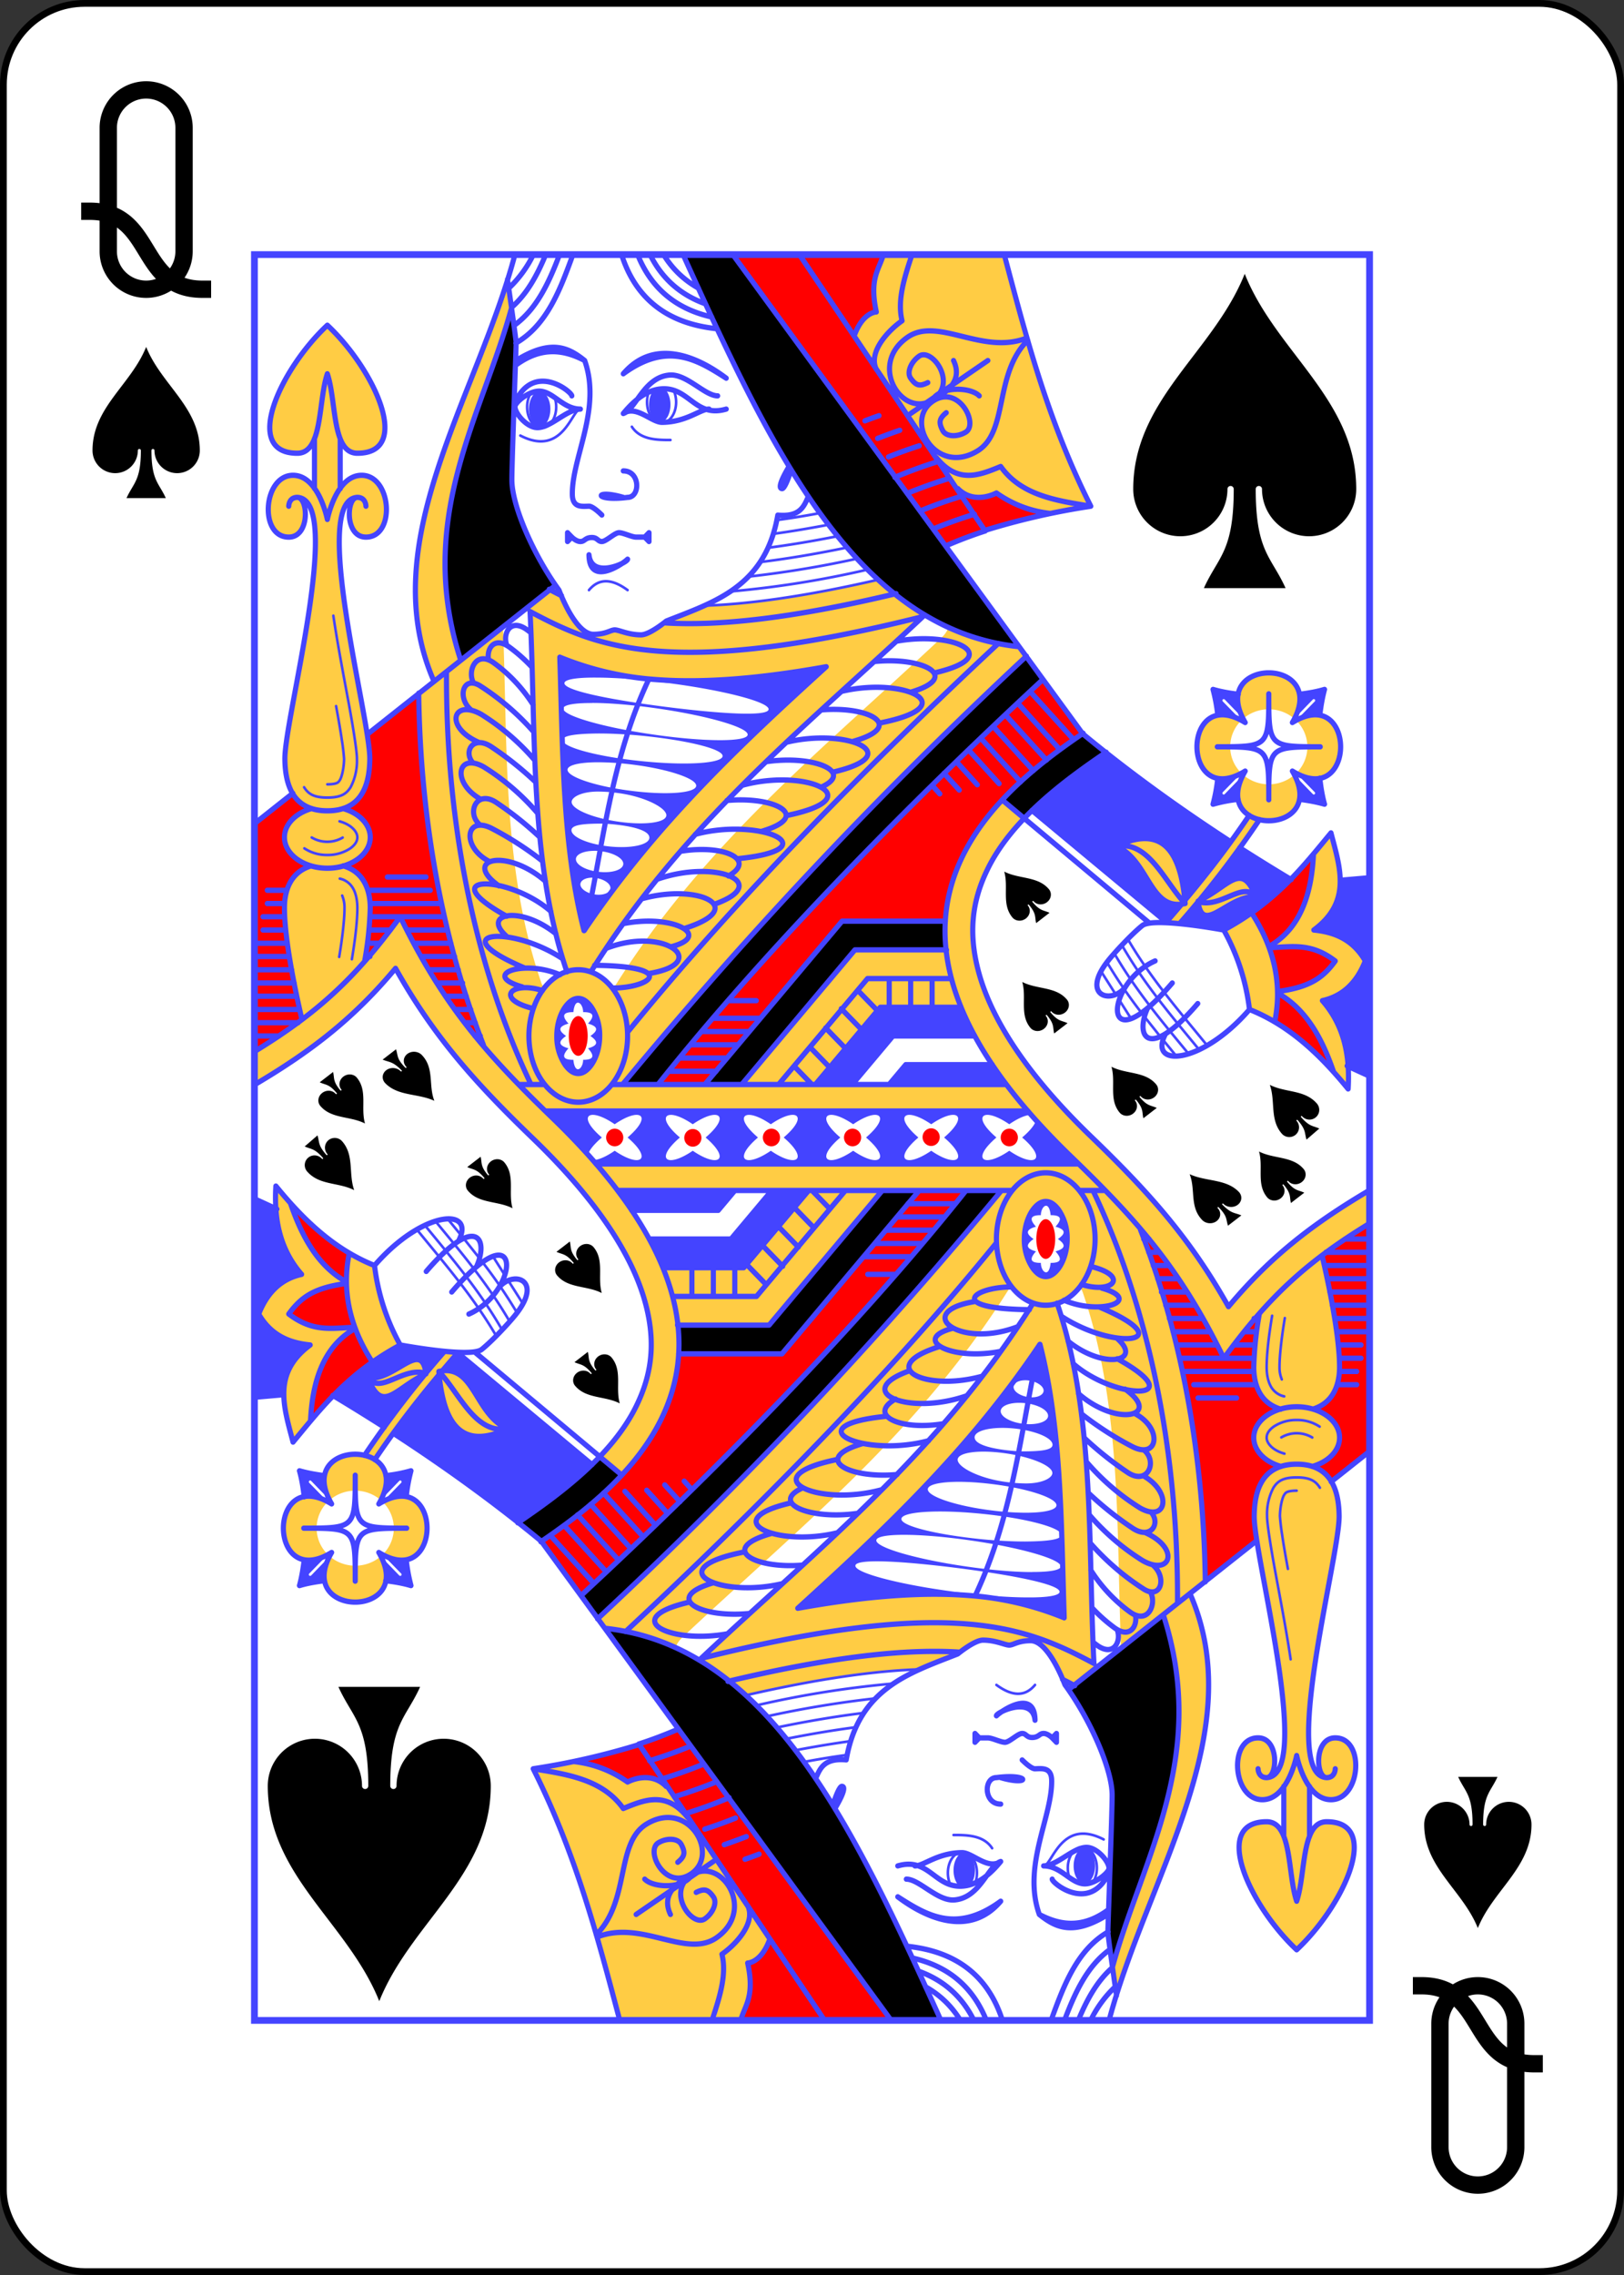 <svg xmlns="http://www.w3.org/2000/svg" xmlns:xlink="http://www.w3.org/1999/xlink" width="240" height="336" class="card" preserveAspectRatio="none" viewBox="-120 -168 240 336"><rect x="-120" y="-168" width="240" height="336" fill="#333333" stroke="none"/><defs><symbol id="h" preserveAspectRatio="xMinYMid" viewBox="-500 -500 1000 1000"><path fill="none" stroke="#000" stroke-linecap="square" stroke-miterlimit="1.5" stroke-width="80" d="M-260 100c300 0 220 360 520 360M-175 0v-285a175 175 0 0 1 350 0v570a175 175 0 0 1-350 0Z"/></symbol><symbol id="a" preserveAspectRatio="xMinYMid" viewBox="-600 -600 1200 1200"><path d="M0-500c100 250 355 400 355 685a150 150 0 0 1-300 0 10 10 0 0 0-20 0c0 200 50 215 95 315h-260c45-100 95-115 95-315a10 10 0 0 0-20 0 150 150 0 0 1-300 0c0-285 255-435 355-685Z"/></symbol><symbol id="g" preserveAspectRatio="none" viewBox="0 0 1300 2000"><path fill="none" stroke="#44F" stroke-linecap="round" stroke-linejoin="round" stroke-width="3" d="m986.6 811.2 17.5 26.8m3.6 5.5 14.3 21.9m-28.5-64.5a569.9 569.9 0 0 0 40.7 58m3.6 4.5 18.4 22.5m3.6 4.2 14.8 17.6m-72.3-116.4c25.6 42.9 56.3 78 86.5 113.7m-77.5-122.8c26.6 45 58.7 81.2 90.2 118.6m-83.3-125.4c27.2 45.1 60 81.6 91.8 119.6M92 409c5.3 34.5 12.4 70 18 99.6 5.6 29.7 9.6 54.9 9.5 62.5a62.7 62.7 0 0 1-7.4 32.2c-4.7 7.2-10.8 11.7-27.1 11.7s-22.4-4.5-27.1-11.7m37.3-91.9c2.8 14.7 5.2 28.3 6.8 39a237 237 0 0 1 2.5 20.6c-.1 11.4-3 21.3-4.8 24-1.6 2.4-2 2.7-3.4 3.4-1.3.6-4.5 1.6-11.3 1.6m14.2 41.9C113.5 645.8 120 654 120 660c0 3.9-2.1 8.2-8.2 12.5A48 48 0 0 1 85 680a48 48 0 0 1-26.8-7.5m41.3 34.3a23.3 23.3 0 0 1 16 12c3 5.5 4.5 13.2 4.5 21.2 0 15.2-2.7 36.8-6.4 58.1m-10.7-137.8a36.3 36.3 0 0 1-36.1-.1m35.5 65.8a34 34 0 0 1 2.7 14c0 13.4-2.6 34.7-6.2 55.5m628-427.2c-87 19.4-152.1 27.7-202 29.3m190.8-41a1187.6 1187.6 0 0 1-161.4 25M703 344.3a1251 1251 0 0 1-127.7 20.5m115.5-33c-38.3 7.7-72 13-101.5 16.5m90.8-29.4c-30 5.8-57 10.1-81.5 13.2m71.6-26.3c-23.3 4.3-44.8 7.8-64.6 10.4m54-23.5c-18 3.3-35 6-50.8 8M390 380c12-14 27.2-12.7 45 0m5-185c10 15 30 15 45 15m-175-5c50 25 60-30 70-30m-30-13c1.2 3.2 1.8 6.8 1.8 10.6 0 13-7.6 23.6-17 23.6-9.3 0-16.9-10.5-16.9-23.6 0-5.8 1.5-11 4-15.2m166.7-3.8c1.9 3.8 3 8.5 3 13.5 0 13-7.6 23.6-17 23.6-9.3 0-16.9-10.6-16.9-23.6 0-4 .7-7.9 2-11.2"/><use xlink:href="#a" width="90" height="90" transform="rotate(-40 1896 -1090) skewX(2)"/><use xlink:href="#a" width="90" height="90" transform="matrix(.8 -.6 .6 .7 1130.6 1037.6)"/><use xlink:href="#a" width="90" height="90" transform="matrix(.8 -.6 .7 .7 1049 1063.3)"/><use xlink:href="#a" width="90" height="90" transform="matrix(.8 -.6 .6 .7 958.6 941.6)"/><use xlink:href="#a" width="90" height="90" transform="matrix(.8 -.6 .6 .7 854.6 845.6)"/><use xlink:href="#a" width="90" height="90" transform="matrix(.8 -.6 .6 .7 833.6 720.6)"/></symbol><symbol id="f" preserveAspectRatio="none" viewBox="0 0 1300 2000"><path fill="none" stroke="#44F" stroke-linecap="round" stroke-linejoin="round" stroke-width="6" d="M435 885a57.5 75 0 0 1-57.5 75 57.5 75 0 0 1-57.5-75 57.5 75 0 0 1 57.5-75 57.5 75 0 0 1 57.5 75v0m-18 55h459m-567.7 0H337m2.5 30h562M131.8 543.2 351 374.6M0 644.6l44.8-34.5m1093.4 55c-60.2-38-118-78.5-172.9-122.6m243.3 165.4a2389 2389 0 0 1-60-36.1M557.7 0l407.8 542.6m334.3 517.2c-68.4 39.2-116.7 76.5-164.3 131.8-44.9-77.9-93.9-130.6-160.2-192.7-76-71.2-114.2-131.6-129.3-180.4-15.1-48.9-9-86.6 8-121 28.2-57.7 91.4-102.4 139-133.9M499.7 0c99.1 212.5 198.8 423.8 390.6 444m-526 368.4c-44.2-126.9-35.8-269.7-43-408.1 76.8 39.8 163.4 77.4 458 5.7-134.7 123.2-277.6 232.2-386.8 402M356 456a369.9 369.9 0 0 0 110 25.2c51.3 4 115.6.5 200.6-14.4C568 554 468.2 644.4 384.4 765.7c-25-94.9-24.8-201-28.4-309.6v0m511.3-15.7c-147.7 133.7-306.9 290.2-431.2 439M223.9 473c-.9 183 38 343.4 98.1 466M191.5 496.7c2 151 30.4 286.4 75.6 398.8m162.4 44A5236 5236 0 0 1 900 454.8M470.4 940C595.6 787 764 621 919 481.4M525 940l160-185h120.4M568 940l132-152.5h106.8M611.5 939.4 714.7 820H812M654.4 939.4l75.2-86.9h93.9m-126.1 86.9 47-54.4h95m-99.3 54.7 19.2-22.2H860m46.4-288 157.4 127.2M871.9 617.8 1043.2 757M459.6 481.3C415 573.5 406.5 669.6 385 765M303.7 0c-44.6 162.8-165 327-94.3 483.5m30.7-25.2c-53-160.4 25.4-275.4 60-399.3m505.7 271a506.7 506.7 0 0 1 46.2-17M0 902.7c71.8-42.6 117-82 169.9-152.7 50 100 99.9 155.2 177 227.4 281.6 263.6 94.1 409.6-13 480.5m43.6-615.4c4.4 0 9.3 2 14.9 9.2a56.2 56.2 0 0 1 10.1 33.3c0 14-4.6 26-10.1 33.3-5.6 7.2-10.5 9.2-14.9 9.2s-9.3-2-14.9-9.2a56.2 56.2 0 0 1-10.1-33.3c0-14 4.6-26 10.1-33.3 5.6-7.2 10.5-9.2 14.9-9.2v0M1130 765a239.2 239.2 0 0 1 30 90c47.2 18.3 82.9 51.8 115 90 2.3-37-4.3-71.4-30-100 23.3-5 40-20 50-45-14.5-24.4-36-32.7-60-35 44.9-32.2 30.3-71.3 20-110-33 38.7-63.9 78-125 110v0m170-59.2-34.3 2.9m34.3 221.9-26.2-11.7m-81-82.5c37.6 20.4 54.5 59.5 65.2 89M1183 785c26.5-.8 48.4-6.1 77 15.1-14.6 19.5-30.1 29.7-67.2 34.6m41.8-155.4c-2 40.3-12.8 83.2-52.2 104.5m-20-38.3c26.5 39.9 36 80.9 27 123.5M1130 765s-82.2-15-95-5c-12.8 10-33 31.3-40 40-32 39.5 3.6 49.7 20 30m35-30c-59.3 25.5-64.2 120.6 20 25m-28.8 28.5c-15 32.3.8 60.3 58.5-5.2m-37.5 34.3c-21.2 38.7 41.6 35.5 97.8-27.6m-96.7-99.2c33.5-37.6 66.2-76.8 96.4-120.7m-81.2 122.6a1173 1173 0 0 0 93.2-117.8M1085 735c-5-58-25.4-90-80-65 38.5 16.7 38.6 74.2 80 65v0m-80-65c37.8-6.3 56.1 40.8 80 65m15-2.7c35-15 50.7-47 67.3-5-32.3-2-62.3 45-67.3 5v0m0 .5c26.4 8.3 52.5-23.9 67.3-5.5M1155 585c-75 45-75-100 0-55-45-75 100-75 55 0 75-45 75 100 0 55 45 75-100 75-55 0v0m87.5-27.5c-60 0-60 0-60-60 0 60 0 60-60 60 60 0 60 0 60 60 0-60 0-60 60-60v0M1123 521.3a191.7 191.7 0 0 0-5.5-28.8c8.6 2.5 18.7 4.3 29.5 5.5m-.2 119a174 174 0 0 0-29.3 5.5 184 184 0 0 0 5.5-29.1m119-.4c1.2 10.8 3 21 5.5 29.5-8.4-2.4-18.3-4.2-28.9-5.5m0-119c10.6-1.3 20.5-3 28.9-5.5-2.4 8.5-4.2 18.4-5.5 29M358 386.3c-4.8-2.3-9.6-4.7-14.3-7.2M748 384c-125.6 29.2-209.2 36.6-268.3 33.2M356 456a369.9 369.9 0 0 0 110 25.2c51.3 4 115.6.5 200.6-14.4C568 554 468.2 644.3 384.2 765.7c-25-94.8-24.7-201-28.2-309.6v0M85 135c10.8 31.1 5 90 35 90 65 0 20-95-35-145-55 50-100 145-35 145 30 0 24.2-58.9 35-90v0M40 285s0-10 10-10c12.9 0 15 45-10 45-35 0-30-70 5-70 30 0 40 50 40 50s10-50 40-50c35 0 40 70 5 70-25 0-22.9-45-10-45 10 0 10 10 10 10m-10-10c-55 2.7 15 250 14.5 296.3-.3 29.4-9.5 58.7-49.5 58.7s-49.2-29.3-49.5-58.7C35 525 105 277.7 50 275m20-10v-56.7m30 56.9v-56.5m3.2 418.7c18.6 5 31.8 17.8 31.8 32.6 0 19.3-22.4 35-50 35s-50-15.7-50-35c0-14.8 13.2-27.5 31.8-32.6m-.9 65C41.7 699.7 35 720.8 35 740c0 36.2 13.1 96.1 20.4 126.3m73-65.6A384 384 0 0 0 135 740c0-19.4-6.8-40.7-31.5-47.7M257 885h6.4M0 885h28.7m216.9-15h11.9M0 870h51m182.7-15h18.5M0 855h52.5M223 840h24M0 840h49.3m163.5-15h29.9M0 825h46.4m156.8-15h34.5M0 810h43.5m151-15h38.9m-104 0h5.3M0 795h40.6m145.5-15h43m-97.3 0h14.5M0 780h38.3m140-15H225m-91.2 0h24.7M10 765h26.3m98.4-15h86.5M10 750h24.5M135 735h83m-203 0h20.1m97.6-15H205m-190 0h22.8M155 705h45m125-195a175 175 0 0 0-45.4-47.2c-21.7-15.7-32 9.7-23.9 22.7M325 540a292.6 292.6 0 0 0-62.3-51.8c-20.4-11.8-26.5 15-9.5 28m73.4 56.3a270.9 270.9 0 0 0-62.2-51.8c-33-18-43.8 14.2-2.8 31.8m68 79.6a270.9 270.9 0 0 0-62.2-51.8c-30.8-16.8-37.6 16.9-5 35.8m65.7-18.4a382.1 382.1 0 0 0-50.8-39.5c-22-15-34.1 4.4-22.8 17.2m77.7 84a392.1 392.1 0 0 0-49.6-38.4c-24-16.2-36.2 12.3-19.2 25.3m72 40.3a385.2 385.2 0 0 0-58-36.3c-31.2-16.2-36.9 20.5-3.3 37.2m65.3 22.4c-45.6-38.6-98.2-25.3-54.4 5.1m60.6 28.9c-49.8-42.3-140.2-42.3-51.5 5.5m65 48c-62.8-40-141.7-29.4-43.8 10.7m40.9 7.6c-43.5-18.1-92.8.2-44 13.7m23.6 4.2c-36.5-11.4-56 9.4-11.4 20.2m-.8-386.4a183.6 183.6 0 0 0-25.8-22.4c-17.5-12.7-26.7.3-25.1 12.5m49.5-29.3-4.1-3c-19.4-14-28.6 3.5-24.2 16.4m57.6 327.7c-41.8-32.6-87.1-23-57.8 2.6M396.5 805c97.6 1 66 25.6 21.2 25.7m-7.5-45c31.9-11.9 60.6-9.2 75-1.6 16.8 8.8 14 24.2-26.2 30.3m-28.5-56.7c58.6-11 103.7 14 55.5 26.2m-34.4-54.3c67.4-18 125.5 10.7 49.4 33.7m-31.8-55.7c69.2-23.5 135.4 4.5 67.1 28.2m-39.3-60c50.5-8 88.7 9.6 55.6 28M514 656.6c77.2-20 158 17.2 48.7 27.7m-11.9-66c57.2-5 100 18 40.2 35M569 601c75.2-19.8 151.8 14.6 51.2 34.4m-23.3-61.1c55.7-7.7 102.5 11.7 64.3 28.7m-40.4-50.8c71.6-16.5 140.7 14.6 53.5 34m-13.5-70.5c57.1-4.6 99 18.8 36.5 35.8m-12.8-56.8c73.9-17 144.9 16.9 43.7 36m-5.3-69.8c57.8-5.5 101.7 17.7 42 34.8m-16.4-57.8c68-12 127.6 17.4 43.8 36m-146.6-200c-5.1 11.7-10 23.5-35.6 21.2-14.4 81.3-73.8 98.4-130 120 0 0-19.4 15.6-29.4 15.6-15 0-25.6-5.6-30.6-5.6s-10 5-25 5-30-25-40-50c-30-40-55-96-55-125 0-20 5-150 5-155 0-3-5.7-42.4-10.1-72m328 212.3c-6.3 10.3-13.7 24.4-7.9 24.7 2.7.1 7-10.4 10.2-20m279 249.8 50.5 54.2M890 508.2l48.7 52.2m-63.4-39.3 48 51.4M861.7 535l46.2 49.4M847 548l46 49.2m-60.2-35.9 35.3 37.9m-49.4-24.5 24 25.8m-38.8-13 17.8 19m-31.6-5.3 8.9 9.6M482.8 925h55.4m-42.3-15h55m-42.7-15H564m-42.7-15h55.5m-42.3-15h55.4m-37-20H585m205-25v32.5M765 820v32.5M740 820v32.5m-36.7-19.2 22.5 22.5m-41.7-1.7 23.4 23.4m-41.6-1.6 22.8 22.8m-40.5-.5 22.6 22.6m-41.6-1.6L650 940m141.3-629.2a549 549 0 0 1 48.1-16.7m-63.2-3.7c15.8-6.4 32.2-12 48.7-16.9m-64-3a560.3 560.3 0 0 1 49.7-17.2m-64-1a539 539 0 0 1 50.7-18m-58.2-5.1a544 544 0 0 1 35.9-12.6m-48.5-8.4c8.5-3.2 17.1-6.3 25.8-9.2m-40.6-10.7c5.4-2 10.8-4 16.4-5.8m172.3-88c-51.9 19.8-103.7-24.7-139-.9-46.4 31.4-6.4 91.4 28 71.6C821 146.8 790 105 775 115c-9.3 6.2-14.9 18.3-10 25 6.2 8.5 10.5 9.6 20 5m116.5-47.9c-39.7 38.4-22.2 104-58.8 125.4-48.3 28.4-85.2-33.5-52.5-56 30.2-20.8 54.6 25.3 39 34.6-9.5 5.7-22.8 5.5-26.8-1.8-5-9.2-4.1-13.6 4.1-20.2m-41.5.9 90-60m-10 40c-10-10-45.5-11.4-55 5 22-11 34.8-24.8 25-45m-20 110c25 30 50 20 75 10 24 32.8 64.7 38.7 105 45M725 130c-10-20 15-45 30-55-5.9-23 2.7-49 11.6-75M700 90c10-25 25-25 25-25-8.5-38.2 3.3-47.9 8.2-65M428 0c17 51.7 55.3 78.4 111.3 84M446.7 0c16 38.8 45.3 61.7 86.4 70.7M461.2 0c14 27.4 35.7 45.7 64.4 55.7M477 .1C487.4 16.5 501 29 517.6 38M371.3 0c-15 40.2-30.4 80-66.6 100.3M355.7 0c-12.4 31.8-26.6 61.8-53 80.3M339.6 0c-9.9 23.2-21.7 44.5-39.9 59.9M325.2 0a132 132 0 0 1-29 38.4M305 120c41.1-25 61.6-14.3 80 0 20 55-15 110-14.4 151.7.2 15.5 11.7 13.4 19.4 13.3 5 0 15 10 15 10M305 125c29.6-21 55.5-17.5 80-5m45 125c20 0 20 30 5 30-40 5-40-10-5 0m-65 40v10l5-5-5-5v0m90 5 5-5v10l-5-5v0m-85 0s5 5 10 5 5.2-4 12.3-4.5c7.7-.5 7.7 4.5 12.7 4.5 5 0 15-10 20-10s15 5 20 5h10m-65 20c3 28.5 45.6 8.7 45 5-5 5-44.8 31.9-45-5v0m40-205c51.5-36.7 85.9-16.2 120 5-35.4-26-85-45-120-5v0m110 25c-15 0-36.5-25.4-56.4-23.5C453.8 139.2 445 175 430 180c18-21.4 33.8-28.2 48-28 29.3.3 37 33 72 23m-120 5c15-10 32.8 10 45.2 10 28.9-.3 44.3-15 54.8-15m-150 0c-20 0-30.9-19.2-47-20.3-12.4-.8-29.2 12.6-29.2 17.6 0 7 11.2 20.7 22.7 23.3 16.4 3.6 36.3-20.3 53.5-20.6v0m-75-10c22.6-42.8 65-9.5 65-5m450 105c15 15 35 10 45 5a135 135 0 0 0 62.7 23.2m-75.8 19.1A861 861 0 0 1 975 285C924.9 188.2 899.9 94.2 874.1 0M852 312.3A861 861 0 0 1 975 285C924.9 188.2 899.9 94.2 874.1 0m-23 312L635.3 0m292.3 293.3A135.4 135.4 0 0 1 865 270c-10 5-30 10-45-5"/></symbol><symbol id="e" preserveAspectRatio="none" viewBox="0 0 1300 2000"><path d="M499.7 0C598.8 212.4 698.5 423.8 891 444.2L557.5 0ZM299.9 59.9c-34.4 123-112.8 238-59.8 398.4l109.8-85.4C322.2 333.6 300 282.3 300 255c0-20 5-150 5-155 0-2-2.4-19.3-5.1-40.1zm600 395a5236 5236 0 0 0-470.4 484.6l40.9.5C595.6 787 764 621 919 481.4Zm65.8 87.4c-28.9 19.2-64.1 44.1-94 75.5l25.6 20c30.2-29.8 66-54.5 95.6-74a482.3 482.3 0 0 1-27.2-21.5zM685 755 525.1 939.9l44.9.1 129.9-152.5h106.8L805 755Z"/></symbol><symbol id="d" preserveAspectRatio="none" viewBox="0 0 1300 2000"><path fill="#44F" d="M472.5 150a12.5 20 0 0 0-12.5 20 12.5 20 0 0 0 12.5 20 12.5 20 0 0 0 12.5-20 12.5 20 0 0 0-12.5-20zm-140 5a12.5 20 0 0 0-12.5 20 12.5 20 0 0 0 12.5 20 12.5 20 0 0 0 12.5-20 12.5 20 0 0 0-12.5-20zM356 456.1c3.5 108.6 3.2 214.8 28.2 309.6C468.3 644.3 568 554 666.6 467c-85 14.9-149.3 18.5-200.6 14.4A371.8 371.8 0 0 1 356 456zm43 23c22.5 0 52.4 2.3 83.4 6.2 65.8 8.3 118.2 21.7 117 29.9-1 8.2-56.2 5-122-3.2-65.7-8.3-117.1-18.6-116-26.8.5-4 14-6.3 37.5-6.1zm718.5 13.4c2.4 8.4 4.2 18.2 5.5 28.8v.4c7.4-1.4 16.4 0 27.2 5.6l-21.3-21.2a1.5 1.5 0 0 1 1-2.6 1.5 1.5 0 0 1 1.2.4l21.2 21.3a43 43 0 0 1-5.6-27.2 187 187 0 0 1-29.2-5.5zm130 0c-8.4 2.4-18.3 4.2-29 5.5h-.2a43 43 0 0 1-5.6 27.2l21.2-21.3a1.5 1.5 0 0 1 1-.4 1.5 1.5 0 0 1 1.2 2.6l-21.3 21.2a43 43 0 0 1 27.2-5.6v-.2c1.3-10.6 3-20.5 5.5-29zm-853.6 15.3c20.4 0 47.4 2.3 75.4 6.2 59.4 8.3 106.7 21.7 105.7 29.9s-50 8.1-109.3-.2C406.3 535.5 359 522.1 360 514c.5-4 12.7-6.2 33.9-6.1zm7.7 34.6c15 0 32.6.9 50.5 2.6 51.5 5 94 14.8 93.7 23-.4 8.3-42.4 10.9-93.9 5.8-51.5-5-93-15.8-92.6-24 .2-5.1 15.5-7.2 42.3-7.4zm590.8 21.1a693.5 693.5 0 0 0-85.8 65.9l156.7 126.4c5.9-6.6 11.8-13.3 17.6-20.1-37.3 4.6-38.7-49.6-75.9-65.7 53.5-24.5 74.2 5.7 79.7 61.4 18.2-21.2 36.2-43.1 53.4-66.2a1834 1834 0 0 1-145.7-101.7zm92.3 167.9-3.8 4.3 4.1-.7-.3-3.6zm-21.4 24.4 1.3 1c28.2 1.4 65.4 8.2 65.4 8.2a315 315 0 0 0 78-57.4 2206 2206 0 0 1-59.1-35.7 1178.1 1178.1 0 0 1-48.1 60c34.4-15 50-46.3 66.5-4.6-32.2-2-62 44.6-67.2 5.5l-21.6 24.9zM399.9 575c12.1 0 26.2.8 40.6 2.6 41.4 5 74.8 15.8 74.5 24-.3 8.3-34 10.9-75.5 5.8-41.4-5-74.8-15.8-74.5-24 .2-5.1 13.3-8.3 34.9-8.4zm814.9 12.7 21.3 21.2a1.5 1.5 0 1 1-2.2 2.2l-21.2-21.3a43 43 0 0 1 5.6 27.2h.3c10.6 1.3 20.5 3.1 28.9 5.5a187 187 0 0 1-5.5-29.2 43 43 0 0 1-27.2-5.6zm-64.6 0a43 43 0 0 1-27.2 5.6c-1.2 10.8-3 20.7-5.5 29.2a187 187 0 0 1 29.2-5.5 43 43 0 0 1 5.6-27.2l-21.2 21.3a1.5 1.5 0 1 1-2.2-2.2zM400 608.2c7.7 0 16.3.6 25 1.8 30.5 4.1 55.2 16.7 55.2 25s-24.6 11.6-55.1 7.4c-30.5-4.1-55.3-14.2-55.3-22.4 0-5.6 11.6-11.7 30.2-11.8zm2.9 36.3c4 0 8 .2 12.1.5 25 2.1 44.8 7 45.4 15 .7 8-19.1 12.7-44.2 10.6-25.1-2.2-46-10.3-46.6-18.3-.5-6.4 13.8-7.7 33.3-7.8zm-6.4 30.8c1.6 0 3.1 0 4.7.2 15.2 1.1 28.1 7.4 28.8 14 .6 6.6-11.2 11-26.4 9.8-15.3-1.1-28.2-7.4-28.8-14-.6-5.8 8.6-10 21.7-10zm-2.7 30.5 3 .1c9.6 1 17.8 5.9 18.2 11.1.4 5.3-7 8.8-16.7 7.9-9.7-1-17.9-6-18.3-11.2-.3-4.6 5.5-8 13.8-8zm906.2 0-34.3 2.9c.2 20-6.8 39.1-30.7 56.3 24 2.3 45.5 10.6 60 35-10 25-26.6 40-50 45 19.7 22 28.2 47.2 30 74.5l25 11zM1132.7 770l.7 1.4-.7-1.4zm3 6c.2 0 .2.3.3.4l-.2-.5zm2.8 5.4.6 1.4-.6-1.4zm2.4 5.3.5 1.2-.5-1.2zm2.6 6 .6 1.5-.6-1.5zm2 5.1.7 1.5-.6-1.5zm2.4 6.2.6 1.6-.6-1.6zm1.7 5 .7 1.8-.7-1.8zm2 6.2.6 1.9-.5-1.9zm1.5 5zm-775.6 22.3c-4.4 0-9.3 2-14.9 9.2a56.2 56.2 0 0 0-10.1 33.3c0 14 4.6 26 10.1 33.3 5.6 7.2 10.5 9.2 14.9 9.2s9.3-2 14.9-9.2a56.2 56.2 0 0 0 10.1-33.3c0-14-4.6-26-10.1-33.3-5.6-7.2-10.5-9.2-14.9-9.2Zm-.3 4.8c3 0 6 5 6 10.7 11-.1 14.7 3.3 5.7 13 13.6 3.7 10.6 8.7 2.8 14 7.8 5.3 10.8 10.3-2.8 14 9 9.7 5.2 13.1-5.7 13 0 10-9.5 18-11.4 0-11 .1-14.7-3.3-5.7-13-13.6-3.7-10.6-8.7-2.8-14-7.8-5.3-10.8-10.3 2.8-14-9-9.7-5.2-13.1 5.7-13 .9-7.9 3.1-10.8 5.4-10.7zm352.4 5.2-75.2 87 43-.1 47-54.4H840l-15-32.5zm29.7 65-19.2 22.2 136.1.3-16.2-22.5Zm-104.1 52.4-315.8.2 7.6 7.3a796 796 0 0 1 41.9 42.1c1-4.4 6-11.1 16.1-19.5-30-25-15-35 15-15 30-20 45-10 15 15 30 25 15 35-15 15-11 7.4-20 10.7-25.6 10.6l4 4.4 256.4-.1zm-170 4.5c5.4-.2 14.6 3.1 25.8 10.6 30-20 45-10 15 15 30 25 15 35-15 15-30 20-45 10-15-15-18.8-15.6-20-25.4-10.8-25.6zm91 0c5.4-.2 14.5 3.1 25.8 10.6 30-20 45-10 15 15 30 25 15 35-15 15-30 20-45 10-15-15-18.8-15.6-20-25.4-10.8-25.6z"/></symbol><symbol id="c" preserveAspectRatio="none" viewBox="0 0 1300 2000"><path fill="red" d="M557.5 0 806 330.5l45-18.5L635.4 0Zm78 0 63.8 90.8C710 65 725 65 725 65c-8.5-38.2 3.3-47.9 8.2-65ZM820 265l31.9 47.3a823.1 823.1 0 0 1 75.8-19A135.4 135.4 0 0 1 865 270c-10 5-30 10-45-5zm99.1 216.3C764.1 621 595.6 787 470.4 940H525l160-185h120.4v-.4c6.3-102.8 97.5-170.7 160.4-212.2zm-727.4 15.5-59.9 46.4-.4.3c2 12 3.2 21.7 3 27.8-.2 23.6-6.1 47.1-30.2 55.8 17.6 5.4 30.8 18 30.8 32.9a50.3 50.3 0 0 1-30.8 32c24 7.3 30.8 28.6 30.8 48 0 16.9-2.9 39-6.2 60.2l-5.8 6.4c15.6-16.6 31-35.2 47-56.6a644.7 644.7 0 0 0 96.9 145.7c-45-112.6-73.3-248-75.2-398.9ZM44.5 610.4 0 644.6v258.2a604.8 604.8 0 0 0 55.5-36.5C48.1 836.1 35 776.3 35 740c0-19.3 6.7-40.4 30.4-47.7-18.1-5.7-30.4-18-30.4-32.3 0-14.8 13.2-27.5 32-32.5a38.4 38.4 0 0 1-22.5-17.1Zm1190.1 68.8-1 1c-20.1 23-42 45.7-71.8 65.7 27 39.4 36.6 80.4 27.7 123.2a300.6 300.6 0 0 1 67.9 55.8c-10.1-29-27-68-64.6-89.4 37-5.8 52.6-16 67.2-35.5-28.6-21.2-50.5-16-77.3-15.7 39.1-21.9 50-64.8 52-105.1zm-1123.9 140zm-5.1 5-2.3 2.3 2.3-2.2zm-5.3 5zm-6.5 6.1zm283.7 27.2a11 22.5 0 0 0-11 22.5 11 22.5 0 0 0 11 22.5 11 22.5 0 0 0 11-22.5 11 22.5 0 0 0-11-22.5zM602.7 990a10 10 0 0 0-10 10 10 10 0 0 0 10 10 10 10 0 0 0 10-10 10 10 0 0 0-10-10zM420 990a10 10 0 0 0-10 10 10 10 0 0 0 10 10 10 10 0 0 0 10-10 10 10 0 0 0-10-10zm91.1.4a10 10 0 0 0-10 10 10 10 0 0 0 10 10 10 10 0 0 0 10-10 10 10 0 0 0-10-10z"/></symbol><symbol id="b" preserveAspectRatio="none" viewBox="0 0 1300 2000"><path fill="#FC4" d="m635.4 0 216.5 312.3A861 861 0 0 1 975 285C924.9 188.2 899.9 94.2 874.1 0ZM295.5 27.3C246.3 181 142.8 335.5 209.3 483l-17.5 13.4c1.8 151.1 30.1 286.6 74.6 398.6a886.9 886.9 0 0 0 72.8 74.8l562.3.1-.4-.5-.4-.4a795.4 795.4 0 0 0 52.3 53.5c77.1 72.2 127 127.4 177 227.4 53-70.6 98.2-110.1 170-152.8v-37.6c-68.6 39.3-117 76.7-164.6 132-44.9-77.9-93.9-130.6-160.2-192.7-76-71.2-114.2-131.6-129.3-180.4-15.1-48.9-9-86.6 8-121 28.2-57.7 91.4-102.4 139-133.9L966 542.1c-69.6 46-172.9 123.6-160 244.4l-106.2 1L568 939.9H429.5A5128.6 5128.6 0 0 1 899.2 455l-9.6-11a265 265 0 0 1-80.5-21.4c-1.8 4.2-4.4 8-8 11.2-136 124.5-275.6 231.3-381.3 395.5l-27.3-17.6C501.7 642 644.5 533 779.2 409.8l17.5 6.9c-17.7-9-34.5-19.9-50.3-32.5-124.7 29-208.2 36.5-267.2 32 0 0-19.3 14.6-29.3 14.6-15 0-25.6-5.6-30.6-5.6s-10 5-25 5-30-25-40-50l-4.3-5.8-39.2 30.2 10.5-.5c7.2 138.4-1.2 281.2 43 408.1L337 830a32.7 32.7 0 0 1-3.2-7c-45.5-130.2-38.4-270.3-44.1-401.9L220 474.9l20.2-16.6c-53-160.4 25.4-275.4 60-399.3ZM85 80C30 130-15 225 50 225c9.3 0 15.2-5.7 19.6-15.6v54.8C63 255.8 55.1 250 45 250c-35 0-40 70-5 70 24.5 0 23-43 10.8-45 53.5 5.2-15.8 250.2-15.3 296.3.3 24.4 6.6 48.7 31.5 56.2-18.8 5-32 17.7-32 32.5 0 14.3 12.3 26.6 30.4 32.3C41.7 699.6 35 720.7 35 740c0 36.2 13.1 96.1 20.5 126.3a472.5 472.5 0 0 0 73.3-66A433 433 0 0 0 135 740c0-19.4-6.8-40.7-30.8-48a50.3 50.3 0 0 0 30.8-32c0-14.8-13.2-27.5-30.8-32.9 24-8.7 30-32.2 30.3-55.8.5-46-68.8-291.1-15.3-296.2C107 276.9 105.5 320 130 320c35 0 30-70-5-70-10.8 0-19 6.5-25 15l.3-55.7c4.2 9.7 10.1 15.7 19.7 15.7 65 0 20-95-35-145Zm641.5 287.8c-86.6 19.9-151.8 28.2-200.8 29.3-14.2 6.3-30.1 11.9-45.8 19 59 4.4 142.6-3 267.2-32.1a209.7 209.7 0 0 1-20.6-16.2zM356 456.1a369.9 369.9 0 0 0 110 25.2c51.3 4 115.6.5 200.6-14.4C568 554 468.2 644.3 384.2 765.7c-25-94.8-24.7-201-28.2-309.6Zm826.5 17.6c-24 0-48 17.4-29.9 52a45 42.5 0 0 1 29.9-10.7 45 42.5 0 0 1 29.9 10.8c18.2-34.7-5.9-52-29.9-52Zm-54.7 47.5c-45.2.8-37.6 97.8 22.8 66.2a45 42.5 0 0 1-13.1-29.9 45 42.5 0 0 1 13.1-30 48.2 48.2 0 0 0-22.8-6.3zm109.4 0a48.2 48.2 0 0 0-22.8 6.4 45 42.5 0 0 1 13.1 29.9 45 42.5 0 0 1-13.1 30c60.4 31.5 68-65.5 22.8-66.3zm-24.8 68a45 42.5 0 0 1-29.9 10.8 45 42.5 0 0 1-29.9-10.8c-12 22.9-5.6 38.2 7 46-23.7 34.5-49 66-75 96.2-5.4-55.7-26.1-86-79.6-61.4 37.2 16.1 38.6 70.3 76 65.7l-17.7 20.1 15.2 1.9 21.6-24.9c5.2 39.1 35-7.5 67.2-5.5-16.5-41.7-32-10.5-66.5 4.7a1078 1078 0 0 0 70.8-92c26.6 6.1 61.7-10.8 40.8-50.8zM1255 655c-33 38.7-63.9 78-125 110a239.2 239.2 0 0 1 30 90c47.2 18.3 82.9 51.8 115 90 2.3-37-4.3-71.4-30-100 23.3-5 40-20 50-45-14.5-24.4-36-32.7-60-35 44.9-32.2 30.3-71.3 20-110zM811.9 817.8c10.8 41.7 35.3 88 78.6 139.4-5-5.8-9.7-11.6-14.3-17.2l-286.4-.1 64.6-.5 75.2-86.9 93.9-.3a264 264 0 0 1-11.6-34.4zm-434.4 24.7c4.4 0 9.3 2 14.9 9.2a56.2 56.2 0 0 1 10.1 33.3c0 14-4.6 26-10.1 33.3-5.6 7.2-10.5 9.2-14.9 9.2s-9.3-2-14.9-9.2a56.2 56.2 0 0 1-10.1-33.3c0-14 4.6-26 10.1-33.3 5.6-7.2 10.5-9.2 14.9-9.2Z"/></symbol><path id="i" d="M-82.4-130.4H82.4v260.8H-82.4z"/></defs><rect width="239" height="335" x="-119.5" y="-167.5" fill="#fff" stroke="#000" rx="12" ry="12"/><use xlink:href="#b" width="164.8" height="260.8" x="-82.4" y="-130.4"/><use xlink:href="#b" width="164.8" height="260.8" x="-82.4" y="-130.4" transform="rotate(180)"/><use xlink:href="#c" width="164.8" height="260.8" x="-82.4" y="-130.4"/><use xlink:href="#c" width="164.8" height="260.8" x="-82.4" y="-130.4" transform="rotate(180)"/><use xlink:href="#d" width="164.8" height="260.8" x="-82.4" y="-130.4"/><use xlink:href="#d" width="164.8" height="260.8" x="-82.4" y="-130.4" transform="rotate(180)"/><use xlink:href="#e" width="164.8" height="260.8" x="-82.4" y="-130.4"/><use xlink:href="#e" width="164.8" height="260.8" x="-82.4" y="-130.4" transform="rotate(180)"/><use xlink:href="#f" width="164.8" height="260.8" x="-82.4" y="-130.4"/><use xlink:href="#f" width="164.8" height="260.8" x="-82.4" y="-130.4" transform="rotate(180)"/><use xlink:href="#g" width="164.8" height="260.8" x="-82.4" y="-130.4"/><use xlink:href="#g" width="164.8" height="260.8" x="-82.4" y="-130.4" transform="rotate(180)"/><use xlink:href="#h" width="32" height="32" x="-114.4" y="-156"/><use xlink:href="#a" width="26.8" height="26.8" x="-111.8" y="-119"/><use xlink:href="#a" width="55.7" height="55.7" x="36.1" y="-132.2"/><g transform="rotate(180)"><use xlink:href="#h" width="32" height="32" x="-114.4" y="-156"/><use xlink:href="#a" width="26.8" height="26.8" x="-111.8" y="-119"/><use xlink:href="#a" width="55.7" height="55.7" x="36.1" y="-132.2"/></g><use xlink:href="#i" fill="none" stroke="#44F"/></svg>